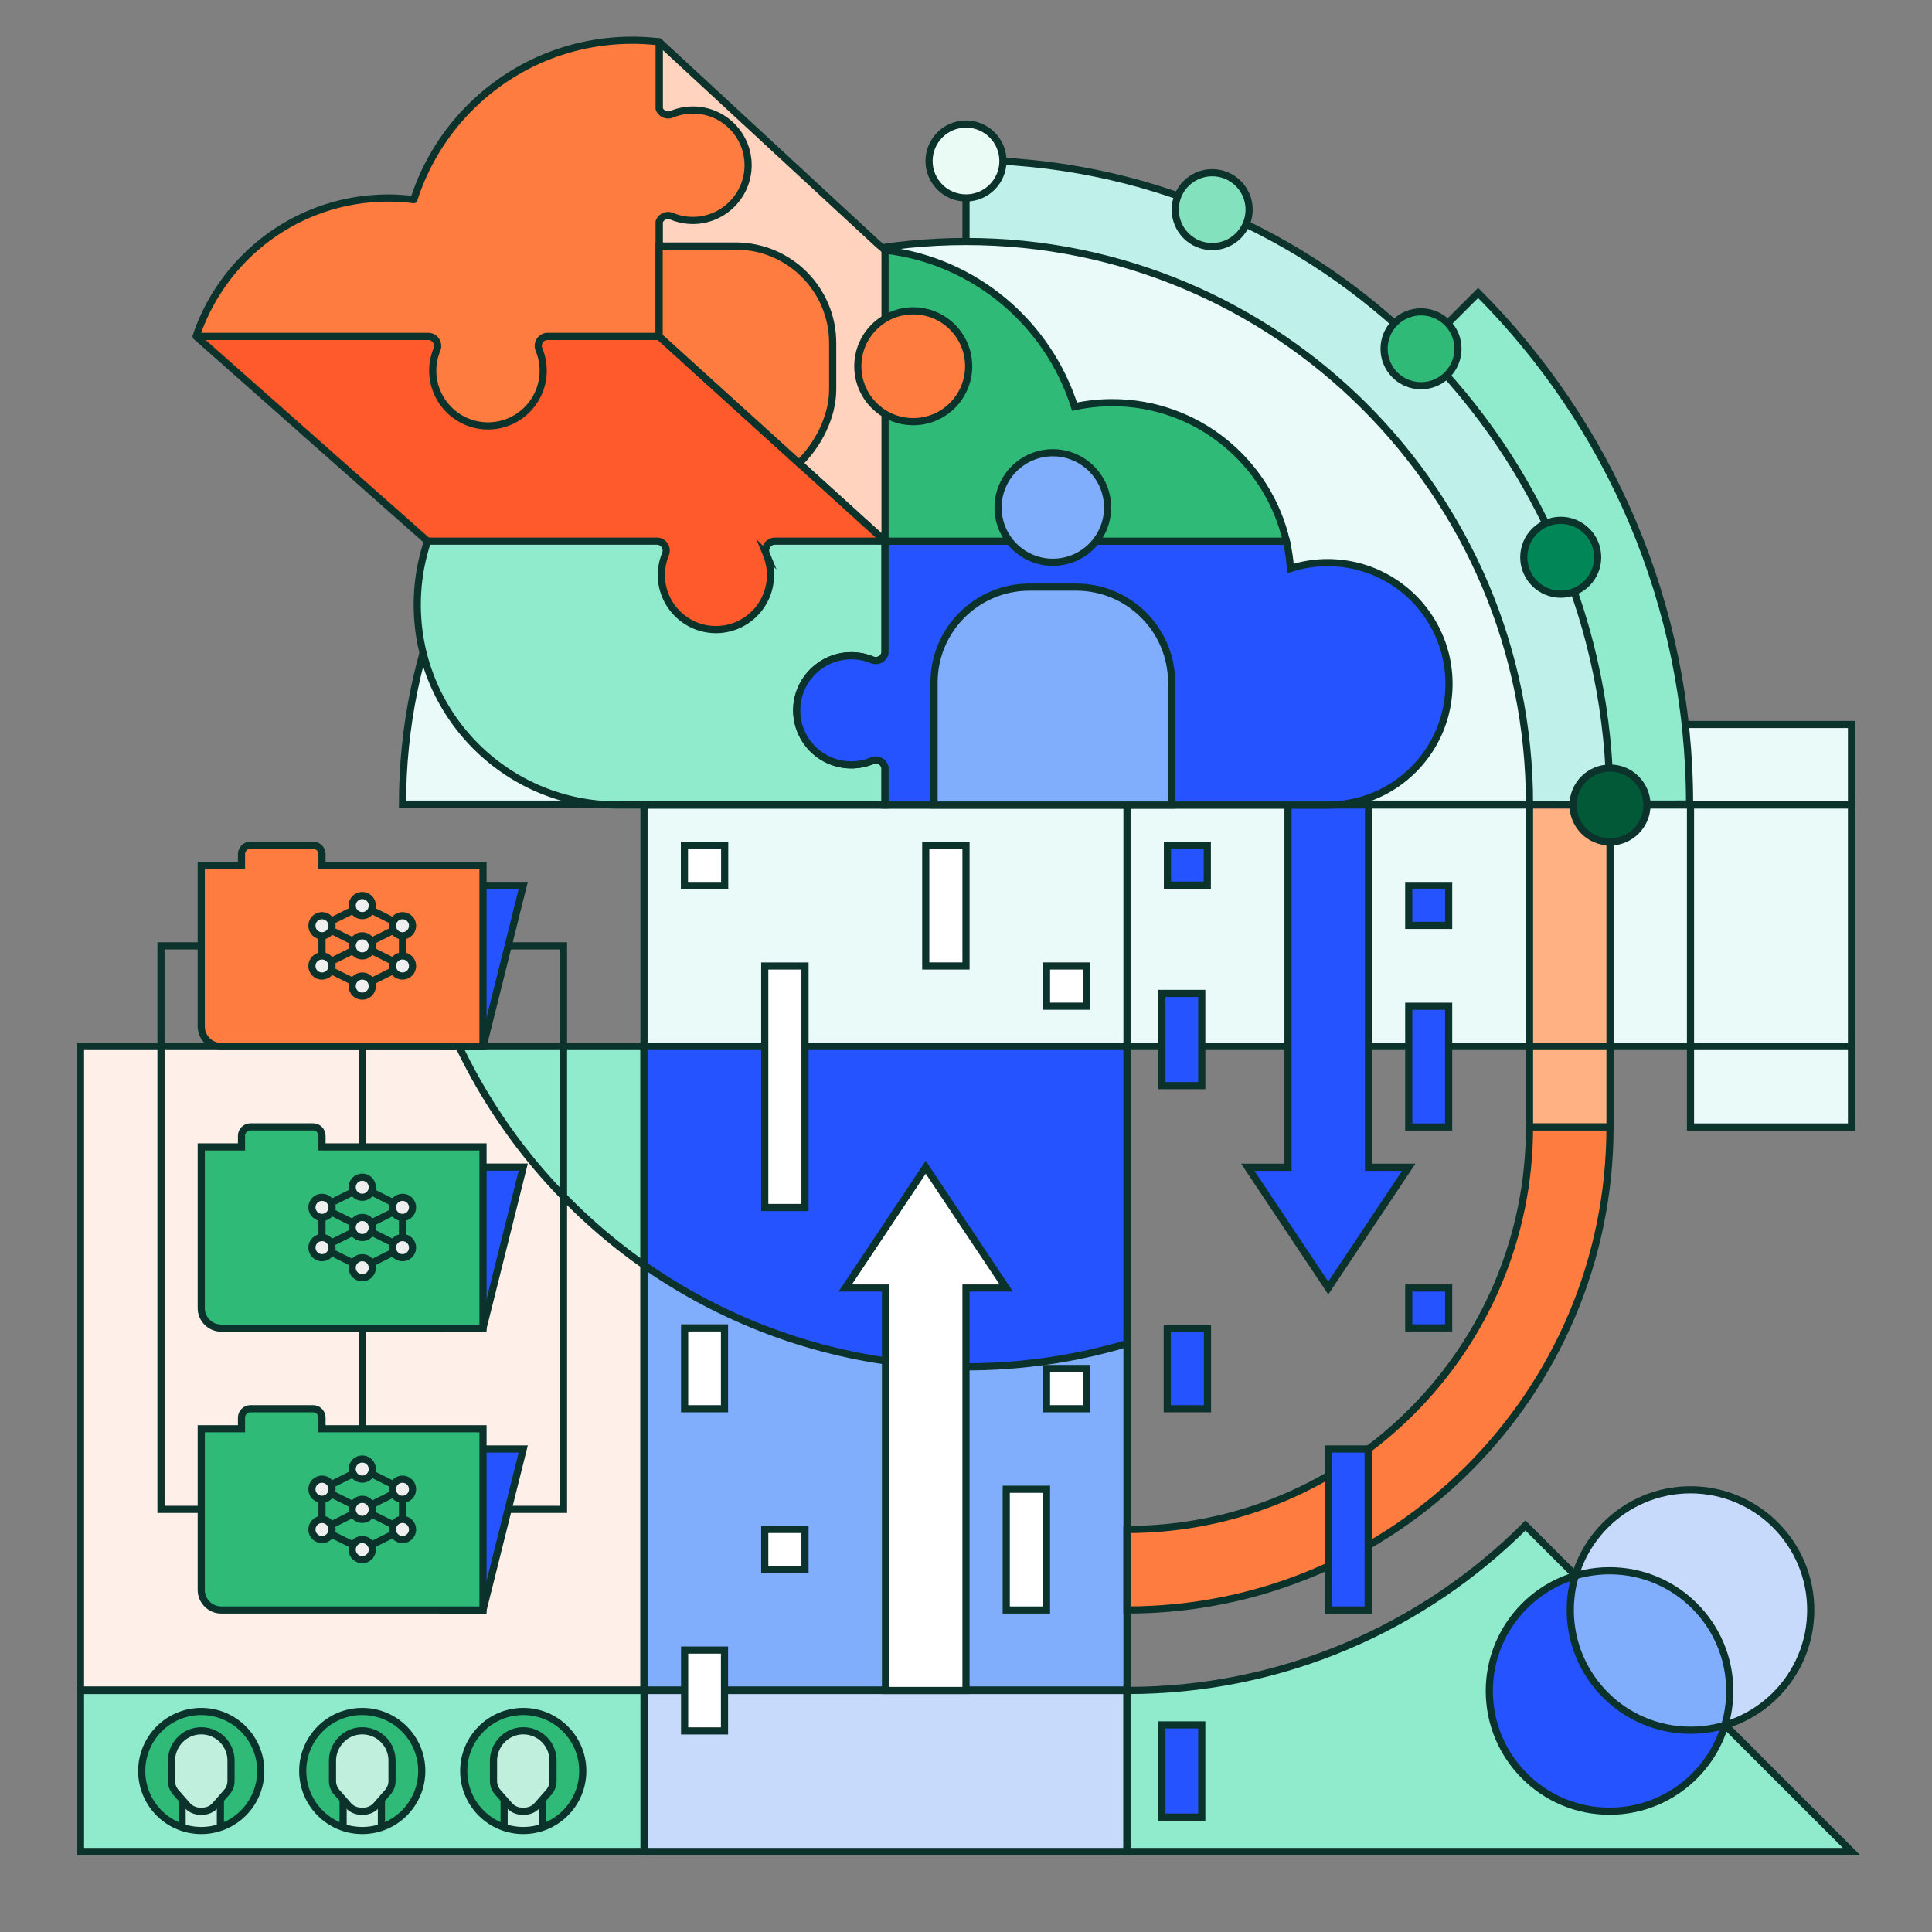 <svg xmlns="http://www.w3.org/2000/svg" viewBox="0 0 1080 1080"><rect x="0" y="0" width="1080" height="1080" fill="#808080" stroke="none"/><defs><clipPath id="clippath"><path d="M45 585h315v359.72H45z" style="stroke:#0c322c;stroke-width:4px;stroke-miterlimit:10;fill:#ffefe9"/></clipPath><clipPath id="clippath-1"><path d="M360 585h270v359.72H360z" class="cls-17"/></clipPath><clipPath id="clippath-2"><circle cx="202.5" cy="990" r="33.27" class="cls-12"/></clipPath><clipPath id="clippath-3"><circle cx="112.5" cy="990" r="33.27" class="cls-12"/></clipPath><clipPath id="clippath-4"><circle cx="292.5" cy="990" r="33.27" class="cls-12"/></clipPath><clipPath id="clippath-5"><circle cx="899.74" cy="945.26" r="67.21" class="cls-19"/></clipPath><style>.cls-1{fill:#c8dafc}.cls-1,.cls-10,.cls-11,.cls-12,.cls-14,.cls-15,.cls-17,.cls-18,.cls-19,.cls-20,.cls-8,.cls-9{stroke:#0c322c;stroke-width:4px;stroke-miterlimit:10}.cls-12,.cls-24{fill:#30ba78}.cls-9{fill:#fe7c3f}.cls-19{fill:#2453ff}.cls-17{fill:#81aefc}.cls-8{fill:#eafaf8}.cls-10{fill:#90ebcd}.cls-11{fill:#efefef}.cls-14{fill:#fff}.cls-15{fill:#ffb184}.cls-18{fill:none}.cls-20{fill:#c0efde}</style></defs><g id="BG"><path d="M899.44 404.99H1035v45H899.44z" class="cls-8"/><path d="M826.27 163.73 540 450l404.48-.53c0-111.56-45.17-212.57-118.21-285.74Z" class="cls-10"/><path d="M900 449.53c0-198.82-161.18-360-360-360V450z" style="stroke:#0c322c;stroke-width:4px;stroke-miterlimit:10;fill:#bff1ea"/><path d="M855 449.53C855 275.82 713.97 135 540 135S225 275.82 225 449.53z" class="cls-8"/><path d="M45 585h315v359.72H45z" style="fill:#ffefe9"/><circle cx="540.47" cy="449.53" r="314.53" class="cls-10" style="clip-path:url(#clippath)"/><path d="M45 585h315v359.72H45z" class="cls-18"/><path d="M945 450h90v134.99h-90zM360 450h270v134.99H360zM630 450h315v134.99H630zM945 585h90v45h-90z" class="cls-8"/><path d="M630 945v90H360v-90z" class="cls-1"/><path d="M360 945v90H45v-90zM630 945v90h405L852.74 852.74c-57 57-135.75 92.26-222.74 92.26Z" class="cls-10"/></g><g id="Graphic"><circle cx="540" cy="90" r="20.65" style="stroke:#0c322c;stroke-width:4px;stroke-miterlimit:10;fill:#eafaf4"/><circle cx="677.62" cy="117.19" r="20.65" style="stroke:#0c322c;stroke-width:4px;stroke-miterlimit:10;fill:#83e1be"/><circle cx="794.36" cy="194.97" r="20.65" class="cls-12"/><circle cx="872.45" cy="311.51" r="20.65" style="stroke:#0c322c;stroke-width:4px;stroke-miterlimit:10;fill:#008657"/><path d="M720 652.5V450h45v202.5h22.5l-45 67.5-45-67.5z" class="cls-19"/><path d="M360 585h270v359.72H360z" style="fill:#81aefc"/><circle cx="540.47" cy="449.53" r="314.53" class="cls-19" style="clip-path:url(#clippath-1)"/><path d="M360 585h270v359.72H360zM90 528.74h225v315H90zM202.5 528.68v315" class="cls-18"/><path d="M247.5 652.42v90.02H270l22.5-90.02z" class="cls-19"/><path d="M180 641.12v-6.2c0-2.76-2.24-5-5-5h-35c-2.76 0-5 2.24-5 5v6.2h-22.5v90.07c0 6.21 5.04 11.25 11.25 11.25H270V641.12z" class="cls-12"/><path d="m180 674.93 22.5-11.26 22.5 11.26v22.5l-22.5 11.24-22.5-11.24z" class="cls-18"/><path d="m180 674.93 22.5 11.25 22.5-11.25M180 697.43l22.5-11.25 22.5 11.25" class="cls-18"/><circle cx="202.5" cy="686.18" r="5.63" class="cls-11"/><circle cx="202.5" cy="663.67" r="5.63" class="cls-11"/><circle cx="202.5" cy="708.67" r="5.63" class="cls-11"/><circle cx="180" cy="674.93" r="5.63" class="cls-11"/><circle cx="225" cy="697.43" r="5.63" class="cls-11"/><circle cx="180" cy="697.43" r="5.63" class="cls-11"/><circle cx="225" cy="674.93" r="5.63" class="cls-11"/><path d="M247.5 494.98V585H270l22.5-90.02z" class="cls-19"/><path d="M180 483.68v-6.2c0-2.76-2.24-5-5-5h-35c-2.76 0-5 2.24-5 5v6.2h-22.5v90.07c0 6.21 5.04 11.25 11.25 11.25H270V483.68z" class="cls-9"/><path d="m180 517.49 22.5-11.26L225 517.5v22.49l-22.5 11.24L180 540z" class="cls-18"/><path d="m180 517.49 22.5 11.25L225 517.5M180 540l22.5-11.26 22.5 11.25" class="cls-18"/><circle cx="202.5" cy="528.74" r="5.63" class="cls-11"/><circle cx="202.5" cy="506.23" r="5.63" class="cls-11"/><circle cx="202.5" cy="551.23" r="5.63" class="cls-11"/><circle cx="180" cy="517.49" r="5.63" class="cls-11"/><circle cx="225" cy="539.99" r="5.63" class="cls-11"/><circle cx="180" cy="540" r="5.63" class="cls-11"/><circle cx="225" cy="517.5" r="5.63" class="cls-11"/><path d="M247.5 809.98V900H270l22.5-90.02z" class="cls-19"/><path d="M180 798.68v-6.2c0-2.76-2.24-5-5-5h-35c-2.76 0-5 2.24-5 5v6.2h-22.5v90.07c0 6.21 5.04 11.25 11.25 11.25H270V798.68z" class="cls-12"/><path d="m180 832.49 22.5-11.26L225 832.5v22.49l-22.5 11.24L180 855z" class="cls-18"/><path d="m180 832.49 22.5 11.25L225 832.5M180 855l22.5-11.26 22.5 11.25" class="cls-18"/><circle cx="202.5" cy="843.74" r="5.63" class="cls-11"/><circle cx="202.5" cy="821.23" r="5.63" class="cls-11"/><circle cx="202.5" cy="866.23" r="5.63" class="cls-11"/><circle cx="180" cy="832.49" r="5.63" class="cls-11"/><circle cx="225" cy="854.99" r="5.63" class="cls-11"/><circle cx="180" cy="855" r="5.63" class="cls-11"/><circle cx="225" cy="832.5" r="5.63" class="cls-11"/><path d="M787.5 562.5h22.3V630h-22.3zM652.5 742.5H675v45h-22.5z" class="cls-19"/><path d="M562.5 832.5H585V900h-22.5zM517.5 472.48H540v67.5h-22.5zM585 765h22.5v22.5H585zM585 539.98h22.5v22.5H585zM427.5 854.98H450v22.5h-22.5zM382.6 472.5h22.5V495h-22.5zM427.5 540H450v135h-22.5z" class="cls-14"/><path d="M649.49 555.32h22.3v51.55h-22.3zM649.49 964.23h22.3v51.55h-22.3z" class="cls-19"/><path d="M382.7 742.3H405v45.2h-22.3zM382.7 922.4H405v45.2h-22.3z" class="cls-14"/><path d="M787.5 495h22.3v22.3h-22.3zM652.6 472.5h22.3v22.3h-22.3zM787.5 720h22.3v22.3h-22.3z" class="cls-19"/><circle cx="202.5" cy="990" r="33.27" class="cls-24"/><g style="clip-path:url(#clippath-2)"><path d="M191.8 1005.93h21.41v21.41H191.8z" class="cls-20"/><path d="M219.14 984.18c0-9.23-7.52-16.7-16.76-16.64-9.17.07-16.51 7.67-16.51 16.84v11.19c0 2.3.84 4.53 2.35 6.27l6.45 7.37a9.54 9.54 0 0 0 7.16 3.25h1.35c2.74 0 5.35-1.18 7.16-3.25l6.45-7.37a9.5 9.5 0 0 0 2.35-6.27v-11.4Z" class="cls-20"/></g><circle cx="202.5" cy="990" r="33.27" class="cls-18"/><circle cx="112.5" cy="990" r="33.27" class="cls-24"/><g style="clip-path:url(#clippath-3)"><path d="M101.8 1005.93h21.41v21.41H101.8z" class="cls-20"/><path d="M129.14 984.18c0-9.23-7.52-16.7-16.76-16.64-9.17.07-16.51 7.67-16.51 16.84v11.19c0 2.3.84 4.53 2.35 6.27l6.45 7.37a9.54 9.54 0 0 0 7.16 3.25h1.35c2.74 0 5.35-1.18 7.16-3.25l6.45-7.37a9.5 9.5 0 0 0 2.35-6.27v-11.4Z" class="cls-20"/></g><circle cx="112.5" cy="990" r="33.27" class="cls-18"/><circle cx="292.5" cy="990" r="33.27" class="cls-24"/><g style="clip-path:url(#clippath-4)"><path d="M281.8 1005.93h21.41v21.41H281.8z" class="cls-20"/><path d="M309.14 984.18c0-9.23-7.52-16.7-16.76-16.64-9.17.07-16.51 7.67-16.51 16.84v11.19c0 2.3.84 4.53 2.35 6.27l6.45 7.37a9.54 9.54 0 0 0 7.16 3.25h1.35c2.74 0 5.35-1.18 7.16-3.25l6.45-7.37a9.5 9.5 0 0 0 2.35-6.27v-11.4Z" class="cls-20"/></g><circle cx="292.5" cy="990" r="33.27" class="cls-18"/><path d="M855 450h45v134.99h-45zM855 585h45v45h-45z" class="cls-15"/><path d="M630 855v45c149.12 0 270-120.88 270-270h-45c0 124.26-100.74 225-225 225Z" class="cls-9"/><circle cx="900" cy="450" r="20.65" style="stroke:#0c322c;stroke-width:4px;stroke-miterlimit:10;fill:#025937"/><path d="M742.5 809.99h22.3V900h-22.3z" class="cls-19"/><circle cx="945" cy="900.01" r="67.21" class="cls-1"/><circle cx="899.74" cy="945.26" r="67.21" style="fill:#2453ff"/><circle cx="945" cy="900.01" r="67.21" class="cls-17" style="clip-path:url(#clippath-5)"/><circle cx="899.74" cy="945.26" r="67.21" class="cls-18"/><path d="M540 720v225h-45V720h-22.5l45-67.5 45 67.5z" class="cls-14"/></g><g id="Function_Grid" data-name="Function Grid"><path d="M490.37 136.07 368.46 23.38v164.67l126.28 114.48 80.59-92.52z" style="stroke:#0c322c;stroke-width:4px;stroke-linejoin:round;fill:#ffd3bd"/><path d="M239.03 302.53 109.65 188.05h258.81l126.28 114.48-4.38 66.92H240.25z" style="stroke:#0c322c;stroke-width:4px;fill:#ff5a2b;stroke-linejoin:bevel"/><path d="M487.52 425.25c-3.59 1.48-7.52 2.3-11.65 2.3-16.98 0-30.72-13.89-30.49-30.93.22-16.31 13.44-29.67 29.75-30.06 4.39-.1 8.58.72 12.38 2.29 3.18 1.32 6.65-.67 7.22-3.9v-62.44h-61.5c-3.76 0-6.27 3.82-4.83 7.3a30.5 30.5 0 0 1 2.3 11.64c0 16.98-13.89 30.73-30.93 30.49-16.31-.22-29.67-13.45-30.06-29.75-.1-4.39.72-8.58 2.29-12.38 1.44-3.48-1.07-7.3-4.83-7.3H239.01c-3.73 11.16-5.76 23.1-5.76 35.52 0 61.83 50.12 111.95 111.95 111.95h149.52v-20.85c-.57-3.23-4.04-5.22-7.22-3.9Z" class="cls-10"/><path d="M742.25 314.5a67.6 67.6 0 0 0-20.87 3.29c-.37-5.21-1.15-10.3-2.29-15.26H494.73v62.44c-.57 3.23-4.04 5.22-7.22 3.9-3.8-1.57-7.99-2.4-12.38-2.29-16.31.39-29.53 13.75-29.75 30.06-.24 17.04 13.51 30.93 30.49 30.93 4.13 0 8.06-.82 11.65-2.3 3.18-1.32 6.65.67 7.22 3.9v20.85h247.51c37.42 0 67.75-30.33 67.75-67.75s-30.33-67.75-67.75-67.75Z" class="cls-19"/><path d="M494.74 302.53H719.1c-10.19-44.35-49.88-77.44-97.33-77.44-7.24 0-14.29.79-21.1 2.25-14.79-46.7-55.91-81.68-105.93-87.51z" class="cls-12"/><path d="M387.35 61.51c-4.17 0-8.15.83-11.79 2.33a5.34 5.34 0 0 1-7.1-3.14V23.38c-4.92-.57-9.93-.88-15.01-.88-57.17 0-105.58 37.43-122.11 89.12-4.66-.58-9.4-.92-14.22-.92-50.01 0-92.45 32.4-107.48 77.35h129.71c3.81 0 6.35 3.87 4.89 7.39a30.75 30.75 0 0 0-2.32 12.53c.39 16.5 13.91 29.89 30.42 30.11 17.25.24 31.3-13.67 31.3-30.86 0-4.17-.83-8.15-2.33-11.79-1.46-3.52 1.08-7.39 4.89-7.39h62.25v-64c.96-2.78 4.15-4.36 7.1-3.14 3.85 1.59 8.09 2.43 12.53 2.32 16.5-.39 29.89-13.91 30.11-30.42.24-17.25-13.67-31.3-30.86-31.3Z" style="stroke:#0c322c;stroke-width:4px;fill:#fe7c3f;stroke-linejoin:round"/><path d="M575.45 328.2h26.19c29.42 0 53.3 23.88 53.3 53.3V450H522.15v-68.5c0-29.42 23.88-53.3 53.3-53.3Z" class="cls-17"/><circle cx="588.54" cy="283.7" r="30.61" class="cls-17"/><circle cx="510.51" cy="204.74" r="30.98" class="cls-9"/><path d="M411.27 137.53h-42.81v50.52l78.22 70.91c10.37-9.87 18.79-25.77 18.79-41.22v-26c0-29.93-24.27-54.2-54.2-54.2Z" class="cls-9"/></g></svg>